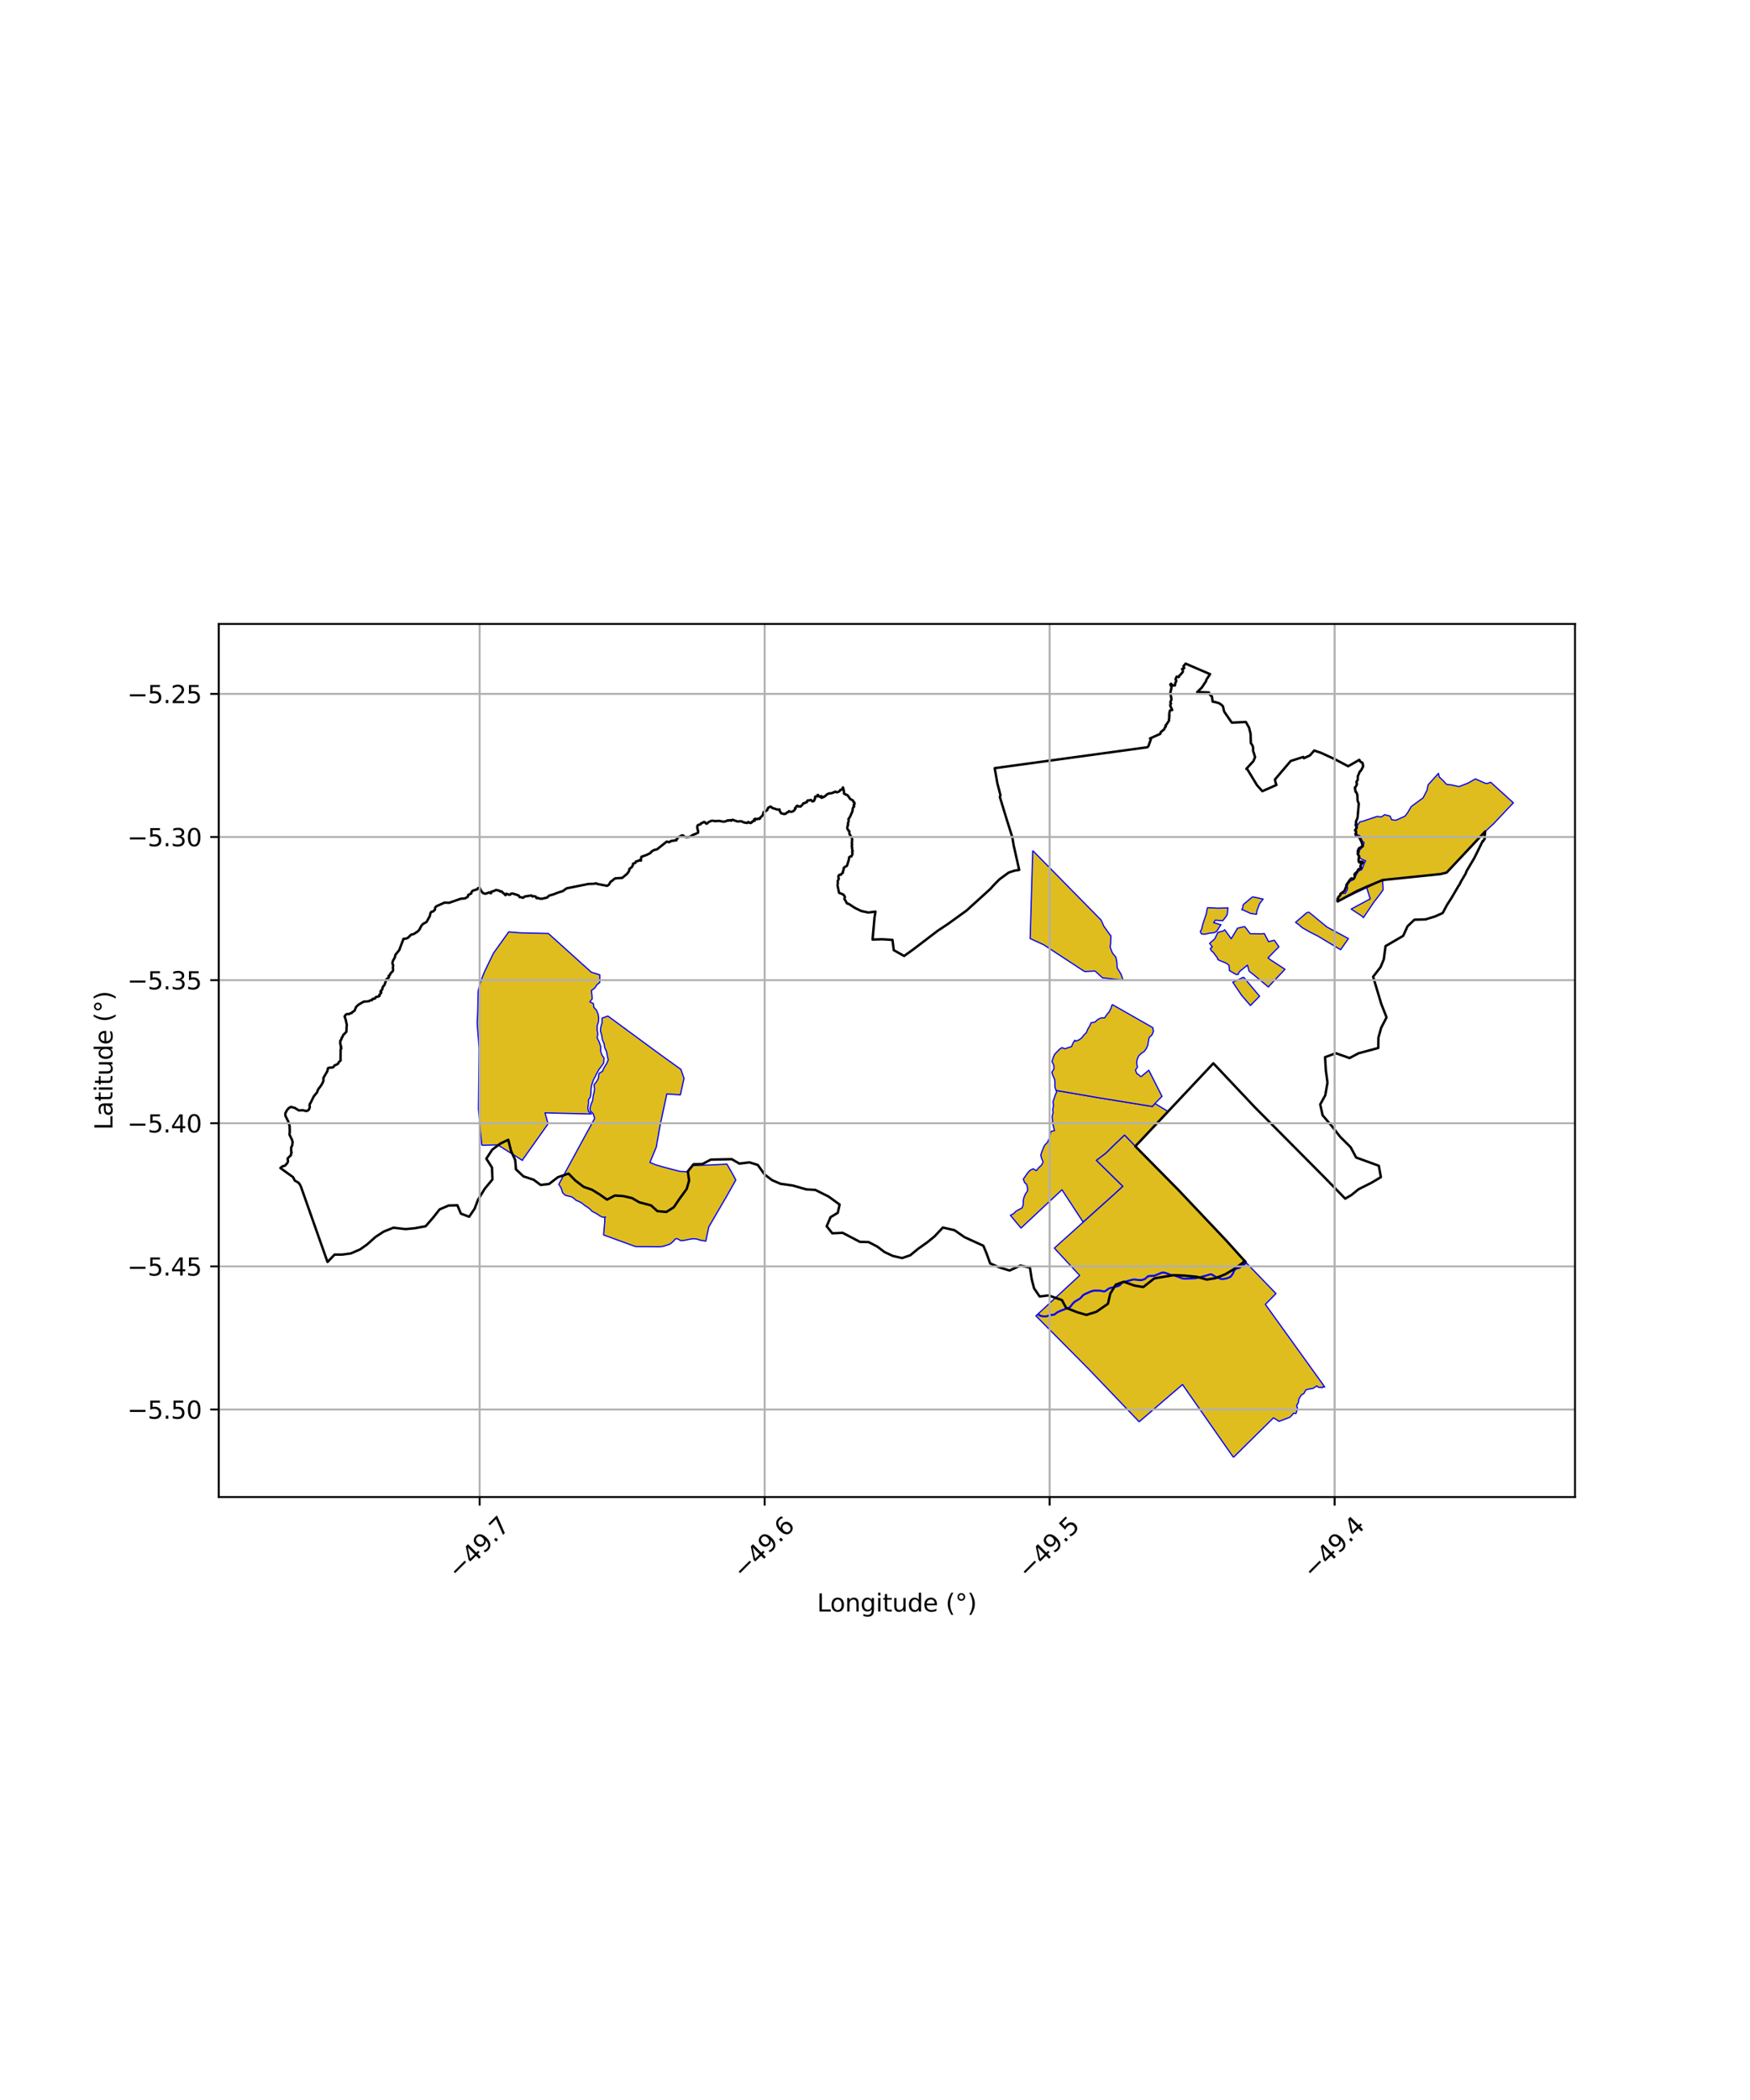 <?xml version="1.0" encoding="utf-8" standalone="no"?>
<!DOCTYPE svg PUBLIC "-//W3C//DTD SVG 1.1//EN"
  "http://www.w3.org/Graphics/SVG/1.1/DTD/svg11.dtd">
<svg xmlns:xlink="http://www.w3.org/1999/xlink" width="720pt" height="864pt" viewBox="0 0 720 864" xmlns="http://www.w3.org/2000/svg" version="1.1">
 <defs>
  <style type="text/css">*{stroke-linejoin: round; stroke-linecap: butt}</style>
 </defs>
 <g id="figure_1">
  <g id="patch_1">
   <path d="M 0 864 
L 720 864 
L 720 0 
L 0 0 
z
" style="fill: #ffffff"/>
  </g>
  <g id="axes_1">
   <g id="patch_2">
    <path d="M 90 615.931 
L 648 615.931 
L 648 256.709 
L 90 256.709 
z
" style="fill: #ffffff"/>
   </g>
   <g id="PatchCollection_1">
    <path d="M 198.234 471.203 
L 197.697 466.088 
L 197.319 461.31 
L 196.823 456.354 
L 197.103 431.394 
L 196.311 420.753 
L 196.53 417.068 
L 196.719 408.386 
L 196.783 407.446 
L 197.581 404.54 
L 198.53 401.808 
L 199.253 400.006 
L 201.35 395.63 
L 203.07 392.097 
L 209.312 383.399 
L 213.956 383.78 
L 225.613 384.058 
L 243.289 399.996 
L 246.762 401.073 
L 246.77 402.577 
L 246.743 404.215 
L 245.578 405.169 
L 244.657 406.561 
L 243.312 407.521 
L 243.535 409.398 
L 243.637 410.98 
L 242.659 412.164 
L 244.122 412.881 
L 244.348 414.434 
L 245.437 415.679 
L 246.067 417.214 
L 246.318 418.832 
L 246.213 420.362 
L 245.697 422.059 
L 245.691 423.726 
L 245.939 425.385 
L 245.708 427.06 
L 246.526 428.696 
L 247.194 430.753 
L 247.091 432.442 
L 247.662 434.096 
L 248.509 435.274 
L 248.373 437.349 
L 247.413 438.704 
L 246.47 439.94 
L 245.674 441.333 
L 244.932 442.85 
L 244.153 444.308 
L 243.355 446.666 
L 243.166 448.315 
L 243.138 449.93 
L 242.824 451.476 
L 242.097 452.51 
L 242.12 454.073 
L 241.829 455.737 
L 242.118 457.242 
L 243.284 458.331 
L 224.793 457.883 
L 224.241 457.846 
L 225.487 462.398 
L 215.059 477.101 
L 214.966 477.444 
L 205.61 471.564 
L 205.433 471.452 
L 204.773 471.036 
L 198.234 471.203 
" clip-path="url(#pd7fc4ff1ab)" style="fill: #e0bd1f; stroke: #0000ff; stroke-width: 0.5"/>
    <path d="M 298.541 492.927 
L 298.238 493.414 
L 291.625 504.777 
L 290.377 510.646 
L 289.876 510.522 
L 289.19 510.446 
L 288.373 510.293 
L 287.676 510.13 
L 286.746 509.795 
L 286.502 509.752 
L 285.607 509.676 
L 285.097 509.659 
L 283.442 509.917 
L 282.432 510.157 
L 281.641 510.27 
L 281.102 510.396 
L 280.611 510.431 
L 280.115 510.391 
L 279.843 510.326 
L 279.412 510.054 
L 279.116 509.865 
L 278.509 509.63 
L 278.254 509.62 
L 278.018 509.681 
L 277.767 509.875 
L 276.845 510.872 
L 276.434 511.225 
L 275.781 511.737 
L 275.383 511.957 
L 273.478 512.592 
L 272.929 512.758 
L 271.656 512.94 
L 271.05 512.982 
L 268.564 512.933 
L 262.284 512.886 
L 261.541 512.868 
L 261.174 512.771 
L 252.287 509.534 
L 248.33 508.097 
L 248.804 502.684 
L 248.796 501.268 
L 249.114 500.743 
L 247.894 500.775 
L 246.776 500.234 
L 245.814 499.544 
L 244.808 499.005 
L 243.589 498.355 
L 242.695 497.425 
L 241.529 496.545 
L 240.71 496.079 
L 239.492 495.045 
L 238.234 494.357 
L 236.956 493.806 
L 235.949 492.899 
L 235.072 492.389 
L 233.803 492.104 
L 232.513 491.734 
L 231.473 490.716 
L 231.049 489.237 
L 230.45 488.056 
L 229.927 487.349 
L 229.963 487.181 
L 232.438 482.567 
L 239.298 469.941 
L 244.677 460.106 
L 244.038 458.214 
L 242.916 457.137 
L 242.719 455.953 
L 243.183 454.327 
L 243.827 452.783 
L 244.041 450.974 
L 244.414 449.434 
L 244.641 448.099 
L 244.385 446.328 
L 245.386 445.1 
L 246.164 443.663 
L 246.446 441.623 
L 247.869 440.793 
L 248.58 439.18 
L 249.605 437.568 
L 250.245 436.061 
L 249.857 434.34 
L 249.501 432.517 
L 248.818 431.112 
L 248.519 429.262 
L 247.861 427.885 
L 247.567 425.987 
L 247.049 424.231 
L 247.183 422.532 
L 247.723 420.722 
L 247.698 418.898 
L 250.104 418.018 
L 271.302 433.617 
L 280.137 439.978 
L 281.423 443.669 
L 279.925 450.457 
L 274.348 450.09 
L 272.608 458.212 
L 271.58 463.024 
L 269.988 472.067 
L 269.851 472.318 
L 267.461 478.124 
L 267.399 478.26 
L 269.732 479.22 
L 272.183 479.954 
L 277.154 481.275 
L 279.823 481.942 
L 282.355 482.075 
L 282.698 481.978 
L 283.369 481.14 
L 284.752 479.586 
L 290.17 479.353 
L 292.249 479.298 
L 295.619 479.13 
L 299.093 478.956 
L 302.157 484.36 
L 302.727 485.483 
L 298.541 492.927 
" clip-path="url(#pd7fc4ff1ab)" style="fill: #e0bd1f; stroke: #0000ff; stroke-width: 0.5"/>
    <path d="M 434.49 448.639 
L 452.122 451.66 
L 474.084 455.234 
L 475.179 454.032 
L 480.63 457.324 
L 473.503 464.796 
L 467.11 471.628 
L 462.664 467.027 
L 458.346 471.15 
L 455.004 474.459 
L 451.102 477.408 
L 461.985 488.092 
L 457.7 492.005 
L 453.748 495.532 
L 449.753 499.123 
L 445.633 502.805 
L 436.931 489.505 
L 428.456 497.412 
L 424.15 501.457 
L 420.077 505.264 
L 415.693 500.007 
L 417.074 499.305 
L 418.086 498.256 
L 420.532 496.952 
L 420.99 495.598 
L 420.983 494.042 
L 421.277 492.665 
L 421.899 491.228 
L 422.761 489.945 
L 422.764 488.769 
L 422.369 487.279 
L 421.553 486.542 
L 421.022 485.081 
L 421.868 483.923 
L 422.71 482.67 
L 423.723 481.532 
L 425.087 480.871 
L 426.391 481.639 
L 427.329 480.448 
L 428.528 479.374 
L 429.183 478.021 
L 428.541 476.617 
L 428.206 475.231 
L 428.626 473.904 
L 429.205 472.418 
L 429.86 471.081 
L 430.952 469.994 
L 431.572 468.653 
L 431.974 467.093 
L 432.382 465.488 
L 433.829 465.183 
L 433.497 463.76 
L 433.076 462.097 
L 432.995 460.609 
L 432.887 459.229 
L 433.29 457.806 
L 433.124 456.434 
L 433.425 454.964 
L 433.226 453.337 
L 433.7 451.869 
L 434.215 450.411 
L 434.77 449.095 
L 434.49 448.639 
" clip-path="url(#pd7fc4ff1ab)" style="fill: #e0bd1f; stroke: #0000ff; stroke-width: 0.5"/>
    <path d="M 424.9 349.956 
L 453.04 378.56 
L 454.107 380.998 
L 456.503 384.375 
L 457.052 384.984 
L 456.969 387.857 
L 456.765 389.731 
L 457.658 392.061 
L 459.086 393.799 
L 459.504 395.808 
L 459.639 398.225 
L 461.176 400.719 
L 462.081 403.251 
L 453.595 402.302 
L 450.532 399.515 
L 446.419 399.727 
L 445.876 399.494 
L 429.395 388.694 
L 423.831 386.152 
L 424.9 349.956 
" clip-path="url(#pd7fc4ff1ab)" style="fill: #e0bd1f; stroke: #0000ff; stroke-width: 0.5"/>
    <path d="M 457.565 413.267 
L 474.25 422.77 
L 474.564 424.298 
L 473.957 425.798 
L 472.82 426.864 
L 472.496 428.412 
L 472.258 429.97 
L 471.602 431.483 
L 470.698 432.662 
L 469.586 433.36 
L 468.456 434.472 
L 467.835 435.937 
L 467.642 437.447 
L 467.987 438.971 
L 467.16 440.307 
L 467.744 441.767 
L 468.452 442.104 
L 469.237 442.906 
L 469.612 442.855 
L 472.646 440.335 
L 478.083 451.063 
L 475.179 454.032 
L 474.084 455.234 
L 452.122 451.66 
L 434.49 448.639 
L 434.001 447.158 
L 434.01 445.548 
L 433.909 444.117 
L 433.257 442.666 
L 432.756 441.176 
L 433.633 439.765 
L 433.557 438.213 
L 432.829 436.778 
L 433.265 435.291 
L 433.868 433.831 
L 434.971 432.645 
L 436.047 431.564 
L 436.958 431.018 
L 438.103 431.501 
L 439.448 431.038 
L 440.877 430.571 
L 441.47 429.165 
L 442.192 427.976 
L 442.53 428.369 
L 443.958 427.831 
L 445.167 426.891 
L 445.943 425.812 
L 446.949 424.875 
L 447.538 423.432 
L 448.32 422.151 
L 448.963 420.721 
L 450.42 420.555 
L 451.702 419.426 
L 452.936 418.816 
L 454.49 418.769 
L 455.373 417.421 
L 456.384 416.242 
L 457.09 414.822 
L 457.565 413.267 
" clip-path="url(#pd7fc4ff1ab)" style="fill: #e0bd1f; stroke: #0000ff; stroke-width: 0.5"/>
    <path d="M 496.765 373.428 
L 501.052 373.651 
L 505.198 373.534 
L 504.938 376.214 
L 504.306 377.234 
L 503.083 378.822 
L 500.025 378.565 
L 499.323 379.6 
L 502.361 380.49 
L 501.861 381.13 
L 500.592 383.145 
L 499.594 383.731 
L 497.722 383.92 
L 495.521 384.394 
L 494.296 384.225 
L 493.868 383.362 
L 493.868 383.202 
L 494.367 382.339 
L 494.929 380.033 
L 496.265 376.11 
L 496.765 373.428 
" clip-path="url(#pd7fc4ff1ab)" style="fill: #e0bd1f; stroke: #0000ff; stroke-width: 0.5"/>
    <path d="M 512.104 381.189 
L 514.358 384.15 
L 519.097 384.226 
L 520.161 384.075 
L 521.921 387.426 
L 524.295 386.84 
L 526.184 389.535 
L 521.693 394.102 
L 522.597 394.815 
L 528.679 398.793 
L 523.41 404.37 
L 521.842 406.077 
L 515.574 400.861 
L 513.952 399.613 
L 513.227 397.087 
L 510.137 399.578 
L 509.583 400.342 
L 509.509 400.83 
L 508.907 401.007 
L 507.959 400.587 
L 506.782 399.901 
L 505.78 399.253 
L 505.824 398.601 
L 505.589 397.088 
L 504.558 396.28 
L 501.668 395.129 
L 500.985 394.719 
L 501.036 394.346 
L 499.154 391.797 
L 498.417 391.191 
L 497.94 390.271 
L 498.782 389.59 
L 497.668 388.131 
L 499.799 386.239 
L 501.064 383.631 
L 503.284 383.008 
L 503.906 382.542 
L 506.563 386.249 
L 509.157 381.897 
L 512.104 381.189 
" clip-path="url(#pd7fc4ff1ab)" style="fill: #e0bd1f; stroke: #0000ff; stroke-width: 0.5"/>
    <path d="M 511.645 402.044 
L 518.222 409.883 
L 514.456 413.699 
L 510.864 409.541 
L 507.199 404.117 
L 511.645 402.044 
" clip-path="url(#pd7fc4ff1ab)" style="fill: #e0bd1f; stroke: #0000ff; stroke-width: 0.5"/>
    <path d="M 515.389 368.971 
L 519.682 369.911 
L 518.249 371.762 
L 517.122 374.777 
L 516.936 376.17 
L 514.459 375.807 
L 513.61 375.381 
L 511.697 374.499 
L 510.908 374.28 
L 511.343 373.316 
L 511.381 372.515 
L 511.704 371.982 
L 513.118 370.852 
L 514.196 369.889 
L 515.389 368.971 
" clip-path="url(#pd7fc4ff1ab)" style="fill: #e0bd1f; stroke: #0000ff; stroke-width: 0.5"/>
    <path d="M 538.459 375.234 
L 543.164 379.112 
L 545.758 381.244 
L 546.268 381.583 
L 554.772 386.162 
L 551.559 390.75 
L 542.302 385.186 
L 538.987 383.51 
L 535.776 381.672 
L 534.448 380.491 
L 533.025 379.476 
L 537.501 375.631 
L 538.459 375.234 
" clip-path="url(#pd7fc4ff1ab)" style="fill: #e0bd1f; stroke: #0000ff; stroke-width: 0.5"/>
    <path d="M 568.854 362.075 
L 569.049 366.108 
L 567.616 368.103 
L 565.338 371.052 
L 560.934 377.551 
L 560.283 376.872 
L 555.908 374.021 
L 563.74 369.817 
L 562.3 365.218 
L 568.854 362.075 
" clip-path="url(#pd7fc4ff1ab)" style="fill: #e0bd1f; stroke: #0000ff; stroke-width: 0.5"/>
    <path d="M 550.598 370.76 
L 550.866 369.223 
L 551.848 367.6 
L 553.492 367.538 
L 554.366 365.857 
L 554.341 364.037 
L 555.452 362.622 
L 557.071 361.746 
L 557.936 360.06 
L 558.867 358.438 
L 560.344 357.723 
L 560.702 356.746 
L 561.33 355.143 
L 561.848 354.169 
L 560.348 353.538 
L 559.521 353.057 
L 559.421 352.229 
L 558.909 351.39 
L 559.365 349.8 
L 560.85 348.247 
L 561.245 346.672 
L 560.388 345.92 
L 559.736 344.118 
L 558.201 343.195 
L 557.898 341.525 
L 558.59 339.608 
L 558.121 339.096 
L 558.893 339.082 
L 559.397 338.191 
L 560.854 337.826 
L 566.55 335.908 
L 568.42 336.078 
L 569.671 335.181 
L 571.919 335.76 
L 572.601 337.281 
L 574.338 337.459 
L 578.008 335.822 
L 578.985 334.61 
L 580.655 331.802 
L 585.498 328.258 
L 587.075 325.212 
L 587.58 322.884 
L 591.826 318.176 
L 592.146 319.666 
L 593.805 321.226 
L 595.147 322.705 
L 597.125 322.932 
L 600.261 323.629 
L 603.927 322.221 
L 607.004 320.46 
L 611.241 322.314 
L 611.885 322.368 
L 613.315 321.842 
L 622.636 330.3 
L 618.291 334.906 
L 614.508 338.919 
L 611.055 342.094 
L 608.935 344.225 
L 595.197 359.006 
L 592.692 359.618 
L 568.854 362.074 
L 550.598 370.76 
" clip-path="url(#pd7fc4ff1ab)" style="fill: #e0bd1f; stroke: #0000ff; stroke-width: 0.5"/>
    <path d="M 507.471 599.603 
L 486.518 569.642 
L 468.679 584.956 
L 447.732 563.086 
L 426.204 541.384 
L 426.831 540.816 
L 428.06 541.504 
L 429.232 541.786 
L 430.487 541.769 
L 432.097 541.229 
L 433.26 541.104 
L 433.933 540.956 
L 434.62 540.395 
L 435.335 539.931 
L 436.709 539.317 
L 439.062 538.468 
L 439.774 538.233 
L 440.516 537.715 
L 441.448 536.477 
L 442.153 535.781 
L 443.136 535.153 
L 444.359 534.44 
L 444.907 533.921 
L 445.858 532.888 
L 446.518 532.524 
L 448.99 531.445 
L 449.87 531.2 
L 450.77 531.142 
L 452.692 531.191 
L 454.073 531.49 
L 454.602 531.438 
L 455.187 531.1 
L 456.138 530.351 
L 456.863 530.068 
L 460.217 529.24 
L 460.744 528.971 
L 461.385 528.279 
L 462.022 527.747 
L 465.845 526.677 
L 466.533 526.57 
L 469.287 526.86 
L 470.192 526.697 
L 471.242 526.284 
L 472.119 525.472 
L 472.52 525.188 
L 473.099 525.129 
L 474.943 525.043 
L 478.076 523.758 
L 478.79 523.705 
L 479.873 523.997 
L 481.51 524.641 
L 482.648 524.763 
L 483.815 525.157 
L 486.49 526.15 
L 487.588 526.267 
L 491.992 526.052 
L 493.293 525.759 
L 496.605 524.886 
L 497.707 524.509 
L 498.218 524.45 
L 498.714 524.623 
L 500.149 525.52 
L 502.415 526.378 
L 503.36 526.388 
L 504.59 526.148 
L 505.517 525.839 
L 506.457 525.337 
L 507.418 524.025 
L 507.828 522.91 
L 508.419 522.239 
L 508.997 522.015 
L 509.881 521.81 
L 510.372 521.483 
L 512.861 519.652 
L 524.972 532.215 
L 520.599 536.656 
L 544.014 569.191 
L 545.021 570.69 
L 544.354 570.543 
L 543.906 570.999 
L 543.342 570.732 
L 542.673 570.83 
L 542.25 570.619 
L 541.784 570.194 
L 540.262 571.219 
L 538.725 571.484 
L 537.327 571.821 
L 536.427 573.375 
L 535.497 573.858 
L 535.216 574.254 
L 534.511 575.381 
L 534.359 575.956 
L 534.085 577.327 
L 533.472 578.187 
L 533.783 579.309 
L 533.624 580.281 
L 533.196 581.55 
L 532.196 581.448 
L 531.646 582.156 
L 530.679 583.104 
L 526.253 584.788 
L 523.946 583.335 
L 507.471 599.603 
" clip-path="url(#pd7fc4ff1ab)" style="fill: #e0bd1f; stroke: #0000ff; stroke-width: 0.5"/>
    <path d="M 429.277 541.469 
L 428.204 541.217 
L 427.068 540.595 
L 428.993 538.815 
L 444.199 524.756 
L 433.779 513.508 
L 457.706 492.007 
L 461.986 488.091 
L 451.102 477.408 
L 455.004 474.459 
L 458.347 471.149 
L 462.663 467.028 
L 467.111 471.628 
L 473.398 478.045 
L 484.751 489.5 
L 504.531 510.442 
L 512.639 519.408 
L 510.188 521.225 
L 509.734 521.523 
L 508.935 521.7 
L 508.235 521.979 
L 507.543 522.757 
L 507.13 523.881 
L 506.279 525.082 
L 505.4 525.536 
L 504.575 525.826 
L 503.294 526.082 
L 502.474 526.062 
L 500.298 525.238 
L 498.883 524.35 
L 498.274 524.13 
L 497.698 524.188 
L 496.509 524.578 
L 493.225 525.445 
L 491.984 525.734 
L 487.594 525.947 
L 486.542 525.837 
L 483.948 524.864 
L 482.693 524.451 
L 481.586 524.335 
L 479.988 523.702 
L 478.824 523.382 
L 477.981 523.452 
L 474.864 524.729 
L 473.12 524.806 
L 472.443 524.875 
L 471.939 525.203 
L 471.06 526.018 
L 470.086 526.39 
L 469.283 526.538 
L 466.575 526.252 
L 465.826 526.355 
L 461.907 527.444 
L 461.168 528.051 
L 460.541 528.723 
L 460.132 528.932 
L 456.785 529.755 
L 455.99 530.075 
L 455.002 530.838 
L 454.495 531.137 
L 454.081 531.168 
L 452.748 530.874 
L 450.826 530.823 
L 449.826 530.88 
L 448.912 531.131 
L 446.414 532.22 
L 445.661 532.635 
L 444.668 533.705 
L 444.201 534.16 
L 442.999 534.864 
L 441.978 535.514 
L 441.227 536.244 
L 440.276 537.493 
L 439.61 537.955 
L 438.986 538.158 
L 436.585 539.024 
L 435.221 539.634 
L 434.429 540.142 
L 433.79 540.666 
L 433.248 540.785 
L 432.026 540.914 
L 430.44 541.455 
L 429.277 541.469 
" clip-path="url(#pd7fc4ff1ab)" style="fill: #e0bd1f; stroke: #0000ff; stroke-width: 0.5"/>
   </g>
   <g id="PatchCollection_2">
    <path d="M 512.137 518.849 
L 511.963 518.655 
L 511.963 518.654 
L 512.137 518.849 
" clip-path="url(#pd7fc4ff1ab)" style="fill: none; stroke: #000000"/>
    <path d="M 512.747 519.527 
L 512.634 519.403 
L 512.137 518.849 
L 512.747 519.527 
" clip-path="url(#pd7fc4ff1ab)" style="fill: none; stroke: #000000"/>
    <path d="M 123.673 487.83 
L 123.673 487.83 
L 122.888 486.656 
L 121.241 485.685 
L 120.581 484.317 
L 115.364 480.557 
L 116.201 479.857 
L 117.24 479.603 
L 118.19 478.533 
L 118.486 477.842 
L 118.34 476.666 
L 118.479 476.461 
L 119.757 475.196 
L 119.685 474.728 
L 120.019 474.151 
L 119.796 473.799 
L 119.792 472.082 
L 120.213 471.313 
L 120.396 469.903 
L 120.17 469.031 
L 119.107 466.825 
L 119.228 465.477 
L 119.149 463.193 
L 118.6 461.433 
L 117.407 459.037 
L 117.393 458.071 
L 118 456.878 
L 118.72 455.967 
L 119.683 455.397 
L 121.32 455.836 
L 122.957 456.867 
L 124.545 456.772 
L 125.863 457.085 
L 126.445 457.03 
L 126.985 456.635 
L 127.274 456.135 
L 127.464 455.374 
L 127.336 454.793 
L 127.469 454.184 
L 127.721 453.872 
L 129.125 451.031 
L 130.415 449.473 
L 130.891 448.203 
L 132.077 446.639 
L 132.801 445.366 
L 133.039 444.718 
L 133.104 443.404 
L 134.703 440.675 
L 134.812 439.948 
L 135.027 439.392 
L 135.758 439.24 
L 136.508 439.243 
L 137.168 439.04 
L 137.561 438.41 
L 138.943 437.786 
L 139.402 437.037 
L 140.158 436.252 
L 140.105 435.632 
L 140.144 431.693 
L 140.437 431.371 
L 140.408 430.963 
L 140.193 430.748 
L 140.276 430.383 
L 139.995 429.498 
L 140.018 428.139 
L 140.375 427.752 
L 140.548 427.363 
L 140.557 426.958 
L 140.965 426.536 
L 141.166 425.892 
L 142.525 424.49 
L 142.616 422.236 
L 142.707 421.782 
L 142.231 419.532 
L 141.775 418.185 
L 142.337 417.382 
L 142.917 417.179 
L 143.661 417.234 
L 144.093 416.921 
L 144.72 416.774 
L 144.94 416.411 
L 145.86 415.863 
L 146.525 414.268 
L 147.506 413.343 
L 149.65 412.107 
L 151.645 411.953 
L 152.409 411.562 
L 153.03 411.48 
L 153.368 410.936 
L 154.238 410.86 
L 154.61 410.237 
L 155.555 410.027 
L 156.16 409.748 
L 156.066 409.292 
L 156.681 408.671 
L 156.854 408.274 
L 156.517 407.955 
L 157.294 407.029 
L 157.319 406.629 
L 157.577 405.935 
L 158.195 405.228 
L 159.019 402.83 
L 159.885 402.294 
L 160.019 401.984 
L 159.867 401.533 
L 160.326 401.281 
L 160.673 400.499 
L 161.65 399.496 
L 161.753 399.004 
L 161.632 398.296 
L 161.766 397.177 
L 161.425 396.306 
L 161.678 395.259 
L 162.402 394.01 
L 162.737 392.757 
L 163.964 391.277 
L 164.396 390.635 
L 164.533 390.154 
L 166.013 386.265 
L 166.975 386.176 
L 167.779 385.89 
L 169.182 384.52 
L 170.151 384.333 
L 171.737 383.312 
L 172.454 382.627 
L 173.409 380.825 
L 174.057 380.119 
L 175.467 379.358 
L 176.831 376.933 
L 177.089 375.74 
L 177.465 375.126 
L 178.137 375.036 
L 178.953 374.26 
L 179.011 373.473 
L 179.517 372.874 
L 182.922 371.351 
L 184.794 371.435 
L 189.548 369.779 
L 191.358 369.61 
L 192.507 368.923 
L 192.606 368.243 
L 193.902 367.584 
L 193.94 367.138 
L 194.443 366.48 
L 196.417 365.845 
L 196.718 365.372 
L 197.332 365.291 
L 198.002 366.582 
L 198.662 367.387 
L 199.476 367.692 
L 199.904 367.676 
L 201.229 367.17 
L 201.677 367.439 
L 202.063 367.478 
L 202.095 366.911 
L 203.126 366.595 
L 204.102 366.148 
L 205.488 366.483 
L 205.83 366.833 
L 206.365 366.724 
L 207.029 367.448 
L 207.651 367.862 
L 207.896 368.278 
L 208.08 368.252 
L 208.376 367.712 
L 209.44 368.106 
L 209.907 368.099 
L 210.257 367.674 
L 210.797 367.617 
L 211.457 367.774 
L 213.37 368.412 
L 213.787 369.116 
L 214.523 369.135 
L 214.97 369.377 
L 215.317 369.327 
L 215.925 368.83 
L 218.646 368.416 
L 219.101 368.866 
L 219.644 368.685 
L 220.504 368.942 
L 220.726 369.525 
L 221.496 369.458 
L 221.928 369.725 
L 223.118 369.753 
L 225.104 369.263 
L 225.904 368.495 
L 227.788 367.941 
L 229.541 367.249 
L 231.546 366.626 
L 233.1 365.497 
L 242.089 363.688 
L 244.451 363.609 
L 245.17 363.41 
L 245.659 363.659 
L 249.772 364.458 
L 250.479 364.026 
L 251.286 362.698 
L 251.632 362.534 
L 253.041 361.392 
L 255.994 361.193 
L 258.054 359.474 
L 258.865 358.284 
L 258.945 357.526 
L 259.825 356.854 
L 260.343 356.115 
L 260.452 355.334 
L 261.404 355.02 
L 261.655 354.425 
L 262.388 354.269 
L 263.006 353.922 
L 263.36 354.097 
L 263.734 354.056 
L 263.691 353.459 
L 263.896 352.513 
L 266.097 351.716 
L 267.595 350.961 
L 268.063 350.336 
L 269.181 349.693 
L 270.3 349.459 
L 274.337 346.236 
L 274.802 346.419 
L 275.19 346.334 
L 275.319 346.5 
L 275.829 346.265 
L 276.033 346.004 
L 276.69 345.927 
L 278.305 345.709 
L 278.348 345.246 
L 278.747 345.02 
L 278.861 344.677 
L 279.071 344.423 
L 279.453 344.299 
L 280.55 343.689 
L 281.118 343.764 
L 281.522 344.245 
L 282.46 344.452 
L 283.298 344.38 
L 284.032 344.203 
L 285.055 343.51 
L 286.216 343.071 
L 287.176 342.594 
L 287.258 342.035 
L 286.893 340.733 
L 286.879 340.094 
L 287.043 339.589 
L 287.344 339.378 
L 288.23 339.138 
L 288.501 338.677 
L 289.03 338.541 
L 289.653 338.133 
L 289.957 338.287 
L 290.501 338.796 
L 290.757 338.914 
L 290.999 338.766 
L 291.097 338.534 
L 292.185 337.886 
L 293.062 337.64 
L 294.106 337.84 
L 295.89 337.73 
L 297.047 337.968 
L 297.912 338.066 
L 298.924 337.777 
L 299.561 337.462 
L 299.756 337.643 
L 300.602 337.408 
L 300.828 337.675 
L 301.389 337.264 
L 302.881 337.809 
L 303.678 338.021 
L 304.12 337.907 
L 305.066 337.905 
L 306.022 338.363 
L 307.405 338.593 
L 307.8 338.224 
L 308.055 338.214 
L 308.496 338.574 
L 308.931 338.59 
L 309.349 338.292 
L 309.397 338.097 
L 309.826 337.79 
L 310.071 337.809 
L 310.534 337.648 
L 310.534 337.648 
L 310.291 337.064 
L 310.775 336.856 
L 311.039 336.981 
L 311.64 337.023 
L 311.923 336.787 
L 312.467 336.925 
L 312.676 336.75 
L 312.638 336.547 
L 313.802 335.472 
L 314.216 334.044 
L 314.546 334.049 
L 315.395 333.503 
L 315.693 333.192 
L 315.879 332.664 
L 316.152 332.239 
L 317.059 331.836 
L 317.906 332.508 
L 318.493 332.623 
L 319.694 333.065 
L 320.738 333.037 
L 320.658 333.191 
L 320.771 333.559 
L 321.37 334.586 
L 322.509 334.899 
L 323.176 334.835 
L 323.755 334.304 
L 324.101 334.249 
L 324.633 333.726 
L 324.932 333.912 
L 325.597 334.023 
L 326.056 333.881 
L 326.726 333.461 
L 327.085 332.851 
L 327.323 332.717 
L 327.114 332.433 
L 327.383 332.299 
L 327.626 331.74 
L 328.067 331.496 
L 328.182 331.785 
L 328.694 331.719 
L 329.027 331.854 
L 329.324 331.868 
L 330.096 331.141 
L 330.549 330.47 
L 330.931 330.481 
L 331.221 330.286 
L 331.993 330.022 
L 332.012 329.738 
L 332.154 329.426 
L 332.453 329.272 
L 332.992 329.346 
L 333.545 329.098 
L 333.776 329.226 
L 334.243 329.744 
L 334.86 329.552 
L 335.328 328.498 
L 335.342 327.861 
L 335.897 327.542 
L 336.28 327.694 
L 336.413 327.507 
L 336.43 327.102 
L 336.513 327.018 
L 336.879 327.543 
L 337.361 327.847 
L 337.86 327.527 
L 337.763 327.725 
L 337.76 328.027 
L 337.946 328.216 
L 338.124 328.235 
L 338.445 328.059 
L 338.511 327.82 
L 338.745 327.983 
L 339.342 327.659 
L 340.025 327.054 
L 340.128 326.87 
L 341.284 326.362 
L 341.622 326.451 
L 342.893 326.117 
L 343.05 325.887 
L 343.212 325.936 
L 343.726 325.682 
L 344.26 325.982 
L 344.417 325.978 
L 345.202 325.647 
L 345.597 325.32 
L 345.744 324.97 
L 346.413 324.867 
L 346.812 323.963 
L 347.203 325.377 
L 347.235 326.509 
L 347.649 326.628 
L 347.901 326.936 
L 348.275 326.978 
L 348.738 327.208 
L 349.834 328.779 
L 350.936 329.324 
L 351.054 329.546 
L 351.074 329.871 
L 351.522 330.195 
L 351.443 330.514 
L 351.623 330.627 
L 351.531 330.926 
L 351.314 331.05 
L 351.193 331.259 
L 351.38 331.56 
L 351.417 331.859 
L 351.012 332.219 
L 350.816 332.749 
L 350.81 333.223 
L 350.656 333.913 
L 349.691 336.108 
L 349.086 336.967 
L 349.161 337.79 
L 348.84 338.904 
L 348.95 339.235 
L 348.654 340.103 
L 348.585 340.886 
L 349.084 341.708 
L 349.468 342.059 
L 349.446 342.785 
L 349.565 343.256 
L 350.385 344.528 
L 350.592 345.162 
L 350.487 347.216 
L 350.568 347.676 
L 350.432 348.104 
L 350.592 348.703 
L 350.573 349.29 
L 350.809 350.118 
L 350.579 350.398 
L 350.776 351.011 
L 350.55 351.833 
L 350.266 352.369 
L 349.838 352.377 
L 349.382 352.697 
L 349.214 353.773 
L 348.491 356.162 
L 348.141 356.427 
L 347.693 356.612 
L 347.113 357.122 
L 347.126 357.53 
L 347.002 358.115 
L 346.776 358.504 
L 346.785 359.064 
L 346.277 359.475 
L 345.967 359.91 
L 345.568 359.843 
L 345.098 360.149 
L 344.935 360.632 
L 344.948 361.068 
L 345.111 361.493 
L 344.641 362.56 
L 344.714 363.347 
L 344.566 364.248 
L 345.207 367.294 
L 345.583 367.498 
L 346.067 367.616 
L 346.407 367.833 
L 346.945 368.019 
L 347.515 368.77 
L 347.629 369.165 
L 347.42 369.557 
L 347.46 370.018 
L 347.922 370.59 
L 348.16 371.173 
L 348.52 371.728 
L 349.167 371.866 
L 351.701 373.52 
L 354.313 374.801 
L 357.248 375.445 
L 360.21 375.063 
L 359.801 377.531 
L 358.997 386.559 
L 362.891 386.434 
L 367.188 386.695 
L 367.718 390.918 
L 371.983 393.32 
L 375.635 390.696 
L 385.828 382.93 
L 389.998 380.161 
L 397.634 374.649 
L 405.11 367.873 
L 407.434 365.744 
L 409.008 364.004 
L 411.189 361.794 
L 415.021 358.988 
L 417.376 358.218 
L 419.326 357.902 
L 417.056 347.829 
L 416.49 344.459 
L 414.093 336.838 
L 411.363 327.863 
L 411.626 327.195 
L 410.355 322.327 
L 409.246 316.047 
L 472.065 307.444 
L 472.489 306.996 
L 473.517 304.118 
L 473.137 303.821 
L 477.382 301.926 
L 477.571 301.214 
L 478.941 300.089 
L 479.357 299.166 
L 479.696 298.835 
L 479.538 298.471 
L 480.052 297.863 
L 480.98 296.46 
L 480.943 295.73 
L 481.141 295.201 
L 480.97 294.64 
L 481.203 294.355 
L 481.029 293.859 
L 481.33 292.346 
L 481.685 292.163 
L 482.285 292.13 
L 482.285 292.13 
L 482.181 291.882 
L 481.512 290.462 
L 481.543 289.651 
L 481.796 289.486 
L 481.524 288.864 
L 482.005 287.692 
L 481.479 285.167 
L 482.022 282.759 
L 481.509 281.605 
L 481.765 281.313 
L 482.599 282.035 
L 483.398 282.027 
L 483.546 281.079 
L 483.867 280.394 
L 483.961 279.904 
L 483.621 279.495 
L 484.099 278.407 
L 485.007 278.556 
L 485.25 277.942 
L 485.762 277.513 
L 486.648 276.416 
L 486.611 275.449 
L 486.326 275.254 
L 487.235 274.874 
L 486.92 274.099 
L 487.792 273.037 
L 497.859 277.364 
L 496.341 279.636 
L 496.205 280.249 
L 494.438 282.909 
L 492.554 284.748 
L 492.554 284.748 
L 497.374 284.897 
L 497.586 285.493 
L 498.034 286.114 
L 498.602 286.512 
L 498.929 288.684 
L 500.078 288.882 
L 501.534 289.304 
L 502.466 289.912 
L 503.159 290.593 
L 503.561 292.414 
L 503.816 292.998 
L 506.804 297.319 
L 512.574 297.041 
L 513.889 299.349 
L 514.527 301.888 
L 514.643 305.76 
L 515.114 306.417 
L 515.457 307.101 
L 515.565 307.838 
L 515.563 309.017 
L 515.766 309.503 
L 516.37 311.504 
L 515.694 313.147 
L 512.774 316.331 
L 512.774 316.331 
L 513.196 316.522 
L 517.153 323.044 
L 519.368 325.519 
L 525.169 322.957 
L 524.866 322.205 
L 524.544 320.715 
L 531.03 313.096 
L 536.207 311.431 
L 536.475 311.948 
L 538.957 310.787 
L 540.702 308.788 
L 543.546 309.755 
L 549.215 312.37 
L 554.679 315.256 
L 559.268 312.618 
L 559.765 313.476 
L 560.525 313.792 
L 560.726 314.558 
L 560.82 315.364 
L 559.876 317.149 
L 559.506 317.35 
L 558.624 319.409 
L 558.611 320.859 
L 558.068 321.723 
L 558.314 322.61 
L 557.746 323.755 
L 557.428 324.016 
L 557.714 325.756 
L 558.009 325.914 
L 558.461 327.044 
L 558.537 329.359 
L 559.04 330.624 
L 558.546 336.422 
L 557.865 338.094 
L 557.987 338.62 
L 557.758 339.339 
L 558.183 340.673 
L 557.95 340.87 
L 557.51 341.641 
L 557.931 342.013 
L 557.951 342.683 
L 557.656 343.049 
L 557.952 343.905 
L 558.462 344.279 
L 559.095 344.253 
L 560.191 346.396 
L 560.652 348.135 
L 559.09 349.034 
L 558.603 350.146 
L 558.625 350.419 
L 558.918 350.492 
L 558.91 350.651 
L 558.606 350.876 
L 558.607 351.324 
L 558.692 351.556 
L 559.019 351.999 
L 559.132 352.477 
L 558.948 353.89 
L 559.089 354.636 
L 559.277 354.847 
L 559.659 354.749 
L 559.812 354.507 
L 560.756 354.623 
L 560.644 354.954 
L 559.986 355.691 
L 559.667 356.45 
L 559.935 356.751 
L 559.849 357.26 
L 558.857 357.682 
L 558.311 358.683 
L 557.371 359.523 
L 557.263 359.814 
L 557.382 360.304 
L 557.346 360.794 
L 557.076 361.394 
L 556.602 361.721 
L 556.293 361.706 
L 556.141 361.358 
L 555.871 361.492 
L 555.27 362.148 
L 553.907 364.145 
L 553.956 364.912 
L 553.691 365.104 
L 553.387 365.934 
L 553.159 366.519 
L 551.453 367.819 
L 551.516 368.068 
L 551.405 368.415 
L 550.799 368.849 
L 550.342 369.684 
L 550.209 370.658 
L 550.383 370.908 
L 550.607 370.757 
L 558.04 366.742 
L 562.157 364.871 
L 568.854 362.074 
L 592.693 359.617 
L 595.193 359 
L 611.056 342.094 
L 610.733 344.842 
L 610.931 344.917 
L 610.252 346.051 
L 610.048 345.982 
L 606.577 353.012 
L 603.394 358.381 
L 603.005 359.455 
L 601.135 362.602 
L 600.453 363.987 
L 600.047 364.542 
L 597.263 369.316 
L 595.327 372.331 
L 593.565 375.647 
L 590.415 377.057 
L 586.51 378.256 
L 581.937 378.399 
L 579.111 381.084 
L 577.31 385.036 
L 570.055 389.253 
L 569.333 394.693 
L 568.002 397.898 
L 564.943 401.87 
L 568.295 413.035 
L 570.473 418.572 
L 568.261 422.844 
L 567.118 426.909 
L 567.055 431.176 
L 558.932 433.358 
L 555.237 435.313 
L 549.594 433.326 
L 545.163 434.953 
L 545.489 440.386 
L 546.171 445.392 
L 545.257 450.621 
L 543.181 454.376 
L 544.155 458.848 
L 547.774 463.088 
L 551.418 467.754 
L 555.682 471.988 
L 557.959 476.236 
L 567.278 479.621 
L 568.135 484.314 
L 564.139 486.693 
L 558.96 489.276 
L 556.022 491.663 
L 553.455 493.159 
L 550.788 490.41 
L 544.35 483.813 
L 516.37 455.659 
L 499.206 437.473 
L 467.11 471.628 
L 484.752 489.499 
L 504.552 510.424 
L 511.963 518.655 
L 511.397 519.517 
L 507.512 522.249 
L 504.132 524.271 
L 500.057 525.887 
L 496.519 526.452 
L 492.375 525.302 
L 487.415 524.823 
L 482.953 524.624 
L 474.909 525.965 
L 470.379 529.535 
L 466.677 528.903 
L 462.344 527.345 
L 459.063 528.541 
L 456.813 532.21 
L 455.835 536.422 
L 451.07 539.716 
L 446.954 540.989 
L 443.159 539.874 
L 438.628 538.1 
L 436.92 534.903 
L 431.412 532.967 
L 427.736 533.405 
L 425.452 530.069 
L 424.513 526.472 
L 423.743 521.54 
L 419.827 520.673 
L 415.37 522.736 
L 411.117 521.412 
L 407.386 519.813 
L 405.93 515.779 
L 404.586 512.541 
L 396.835 509.006 
L 392.7 506.137 
L 387.92 505.043 
L 384.516 508.673 
L 381.38 511.229 
L 377.749 513.782 
L 374.537 516.435 
L 371.165 517.608 
L 367.359 516.736 
L 363.927 515.136 
L 360.933 512.875 
L 357.375 511.023 
L 353.783 510.933 
L 346.662 507.205 
L 342.444 507.42 
L 340.12 504.522 
L 341.71 500.786 
L 344.683 498.987 
L 345.439 495.579 
L 340.872 492.27 
L 335.463 489.57 
L 331.732 489.342 
L 326.136 487.749 
L 321.089 487.034 
L 317.675 485.566 
L 314.606 483.242 
L 311.761 479.281 
L 308.354 478.231 
L 304.202 478.735 
L 301.053 476.919 
L 292.42 477.104 
L 288.974 478.929 
L 285.327 479 
L 282.991 481.987 
L 283.521 485.715 
L 282.546 489.134 
L 279.591 493.192 
L 277.209 496.712 
L 274.163 498.636 
L 270.469 498.294 
L 267.851 495.931 
L 263.031 494.66 
L 260.057 492.934 
L 256.465 492.098 
L 252.95 491.878 
L 249.765 493.568 
L 246.709 491.427 
L 243.542 489.477 
L 240.125 488.306 
L 236.643 485.635 
L 233.917 482.847 
L 229.535 484.337 
L 225.922 487.117 
L 222.448 487.523 
L 219.565 485.389 
L 215.357 483.985 
L 212.285 481.109 
L 211.967 477.262 
L 210.262 473.528 
L 209.113 468.93 
L 205.829 470.525 
L 202.532 472.991 
L 200.095 476.709 
L 202.408 480.34 
L 202.609 485.25 
L 199.425 489.09 
L 196.643 493.674 
L 195.267 497.295 
L 193.021 500.607 
L 189.627 499.319 
L 188.178 495.882 
L 184.576 495.989 
L 180.864 497.579 
L 178.181 500.981 
L 175.127 504.504 
L 170.578 505.343 
L 166.829 505.692 
L 161.874 505.11 
L 157.841 506.73 
L 154.452 508.95 
L 151.005 512.032 
L 148.137 514.052 
L 144.374 515.686 
L 140.804 516.176 
L 137.656 516.182 
L 134.764 519.205 
L 135.12 518.866 
L 134.74 519.198 
L 123.673 487.83 
L 123.673 487.83 
" clip-path="url(#pd7fc4ff1ab)" style="fill: none; stroke: #000000"/>
   </g>
   <g id="matplotlib.axis_1">
    <g id="xtick_1">
     <g id="line2d_1">
      <path d="M 197.334 615.931 
L 197.334 256.709 
" clip-path="url(#pd7fc4ff1ab)" style="fill: none; stroke: #b0b0b0; stroke-width: 0.8; stroke-linecap: square"/>
     </g>
     <g id="line2d_2">
      <defs>
       <path id="madc312051d" d="M 0 0 
L 0 3.5 
" style="stroke: #000000; stroke-width: 0.8"/>
      </defs>
      <g>
       <use xlink:href="#madc312051d" x="197.334" y="615.931" style="stroke: #000000; stroke-width: 0.8"/>
      </g>
     </g>
     <g id="text_1">
      <!-- −49.7 -->
      <g transform="translate(188.451 649.974) rotate(-45) scale(0.1 -0.1)">
       <defs>
        <path id="DejaVuSans-2212" d="M 678 2272 
L 4684 2272 
L 4684 1741 
L 678 1741 
L 678 2272 
z
" transform="scale(0.016)"/>
        <path id="DejaVuSans-34" d="M 2419 4116 
L 825 1625 
L 2419 1625 
L 2419 4116 
z
M 2253 4666 
L 3047 4666 
L 3047 1625 
L 3713 1625 
L 3713 1100 
L 3047 1100 
L 3047 0 
L 2419 0 
L 2419 1100 
L 313 1100 
L 313 1709 
L 2253 4666 
z
" transform="scale(0.016)"/>
        <path id="DejaVuSans-39" d="M 703 97 
L 703 672 
Q 941 559 1184 500 
Q 1428 441 1663 441 
Q 2288 441 2617 861 
Q 2947 1281 2994 2138 
Q 2813 1869 2534 1725 
Q 2256 1581 1919 1581 
Q 1219 1581 811 2004 
Q 403 2428 403 3163 
Q 403 3881 828 4315 
Q 1253 4750 1959 4750 
Q 2769 4750 3195 4129 
Q 3622 3509 3622 2328 
Q 3622 1225 3098 567 
Q 2575 -91 1691 -91 
Q 1453 -91 1209 -44 
Q 966 3 703 97 
z
M 1959 2075 
Q 2384 2075 2632 2365 
Q 2881 2656 2881 3163 
Q 2881 3666 2632 3958 
Q 2384 4250 1959 4250 
Q 1534 4250 1286 3958 
Q 1038 3666 1038 3163 
Q 1038 2656 1286 2365 
Q 1534 2075 1959 2075 
z
" transform="scale(0.016)"/>
        <path id="DejaVuSans-2e" d="M 684 794 
L 1344 794 
L 1344 0 
L 684 0 
L 684 794 
z
" transform="scale(0.016)"/>
        <path id="DejaVuSans-37" d="M 525 4666 
L 3525 4666 
L 3525 4397 
L 1831 0 
L 1172 0 
L 2766 4134 
L 525 4134 
L 525 4666 
z
" transform="scale(0.016)"/>
       </defs>
       <use xlink:href="#DejaVuSans-2212"/>
       <use xlink:href="#DejaVuSans-34" transform="translate(83.789 0)"/>
       <use xlink:href="#DejaVuSans-39" transform="translate(147.412 0)"/>
       <use xlink:href="#DejaVuSans-2e" transform="translate(211.035 0)"/>
       <use xlink:href="#DejaVuSans-37" transform="translate(242.822 0)"/>
      </g>
     </g>
    </g>
    <g id="xtick_2">
     <g id="line2d_3">
      <path d="M 314.59 615.931 
L 314.59 256.709 
" clip-path="url(#pd7fc4ff1ab)" style="fill: none; stroke: #b0b0b0; stroke-width: 0.8; stroke-linecap: square"/>
     </g>
     <g id="line2d_4">
      <g>
       <use xlink:href="#madc312051d" x="314.59" y="615.931" style="stroke: #000000; stroke-width: 0.8"/>
      </g>
     </g>
     <g id="text_2">
      <!-- −49.6 -->
      <g transform="translate(305.707 649.974) rotate(-45) scale(0.1 -0.1)">
       <defs>
        <path id="DejaVuSans-36" d="M 2113 2584 
Q 1688 2584 1439 2293 
Q 1191 2003 1191 1497 
Q 1191 994 1439 701 
Q 1688 409 2113 409 
Q 2538 409 2786 701 
Q 3034 994 3034 1497 
Q 3034 2003 2786 2293 
Q 2538 2584 2113 2584 
z
M 3366 4563 
L 3366 3988 
Q 3128 4100 2886 4159 
Q 2644 4219 2406 4219 
Q 1781 4219 1451 3797 
Q 1122 3375 1075 2522 
Q 1259 2794 1537 2939 
Q 1816 3084 2150 3084 
Q 2853 3084 3261 2657 
Q 3669 2231 3669 1497 
Q 3669 778 3244 343 
Q 2819 -91 2113 -91 
Q 1303 -91 875 529 
Q 447 1150 447 2328 
Q 447 3434 972 4092 
Q 1497 4750 2381 4750 
Q 2619 4750 2861 4703 
Q 3103 4656 3366 4563 
z
" transform="scale(0.016)"/>
       </defs>
       <use xlink:href="#DejaVuSans-2212"/>
       <use xlink:href="#DejaVuSans-34" transform="translate(83.789 0)"/>
       <use xlink:href="#DejaVuSans-39" transform="translate(147.412 0)"/>
       <use xlink:href="#DejaVuSans-2e" transform="translate(211.035 0)"/>
       <use xlink:href="#DejaVuSans-36" transform="translate(242.822 0)"/>
      </g>
     </g>
    </g>
    <g id="xtick_3">
     <g id="line2d_5">
      <path d="M 431.846 615.931 
L 431.846 256.709 
" clip-path="url(#pd7fc4ff1ab)" style="fill: none; stroke: #b0b0b0; stroke-width: 0.8; stroke-linecap: square"/>
     </g>
     <g id="line2d_6">
      <g>
       <use xlink:href="#madc312051d" x="431.846" y="615.931" style="stroke: #000000; stroke-width: 0.8"/>
      </g>
     </g>
     <g id="text_3">
      <!-- −49.5 -->
      <g transform="translate(422.963 649.974) rotate(-45) scale(0.1 -0.1)">
       <defs>
        <path id="DejaVuSans-35" d="M 691 4666 
L 3169 4666 
L 3169 4134 
L 1269 4134 
L 1269 2991 
Q 1406 3038 1543 3061 
Q 1681 3084 1819 3084 
Q 2600 3084 3056 2656 
Q 3513 2228 3513 1497 
Q 3513 744 3044 326 
Q 2575 -91 1722 -91 
Q 1428 -91 1123 -41 
Q 819 9 494 109 
L 494 744 
Q 775 591 1075 516 
Q 1375 441 1709 441 
Q 2250 441 2565 725 
Q 2881 1009 2881 1497 
Q 2881 1984 2565 2268 
Q 2250 2553 1709 2553 
Q 1456 2553 1204 2497 
Q 953 2441 691 2322 
L 691 4666 
z
" transform="scale(0.016)"/>
       </defs>
       <use xlink:href="#DejaVuSans-2212"/>
       <use xlink:href="#DejaVuSans-34" transform="translate(83.789 0)"/>
       <use xlink:href="#DejaVuSans-39" transform="translate(147.412 0)"/>
       <use xlink:href="#DejaVuSans-2e" transform="translate(211.035 0)"/>
       <use xlink:href="#DejaVuSans-35" transform="translate(242.822 0)"/>
      </g>
     </g>
    </g>
    <g id="xtick_4">
     <g id="line2d_7">
      <path d="M 549.102 615.931 
L 549.102 256.709 
" clip-path="url(#pd7fc4ff1ab)" style="fill: none; stroke: #b0b0b0; stroke-width: 0.8; stroke-linecap: square"/>
     </g>
     <g id="line2d_8">
      <g>
       <use xlink:href="#madc312051d" x="549.102" y="615.931" style="stroke: #000000; stroke-width: 0.8"/>
      </g>
     </g>
     <g id="text_4">
      <!-- −49.4 -->
      <g transform="translate(540.219 649.974) rotate(-45) scale(0.1 -0.1)">
       <use xlink:href="#DejaVuSans-2212"/>
       <use xlink:href="#DejaVuSans-34" transform="translate(83.789 0)"/>
       <use xlink:href="#DejaVuSans-39" transform="translate(147.412 0)"/>
       <use xlink:href="#DejaVuSans-2e" transform="translate(211.035 0)"/>
       <use xlink:href="#DejaVuSans-34" transform="translate(242.822 0)"/>
      </g>
     </g>
    </g>
    <g id="text_5">
     <!-- Longitude (°) -->
     <g transform="translate(336.14 663.043) scale(0.1 -0.1)">
      <defs>
       <path id="DejaVuSans-4c" d="M 628 4666 
L 1259 4666 
L 1259 531 
L 3531 531 
L 3531 0 
L 628 0 
L 628 4666 
z
" transform="scale(0.016)"/>
       <path id="DejaVuSans-6f" d="M 1959 3097 
Q 1497 3097 1228 2736 
Q 959 2375 959 1747 
Q 959 1119 1226 758 
Q 1494 397 1959 397 
Q 2419 397 2687 759 
Q 2956 1122 2956 1747 
Q 2956 2369 2687 2733 
Q 2419 3097 1959 3097 
z
M 1959 3584 
Q 2709 3584 3137 3096 
Q 3566 2609 3566 1747 
Q 3566 888 3137 398 
Q 2709 -91 1959 -91 
Q 1206 -91 779 398 
Q 353 888 353 1747 
Q 353 2609 779 3096 
Q 1206 3584 1959 3584 
z
" transform="scale(0.016)"/>
       <path id="DejaVuSans-6e" d="M 3513 2113 
L 3513 0 
L 2938 0 
L 2938 2094 
Q 2938 2591 2744 2837 
Q 2550 3084 2163 3084 
Q 1697 3084 1428 2787 
Q 1159 2491 1159 1978 
L 1159 0 
L 581 0 
L 581 3500 
L 1159 3500 
L 1159 2956 
Q 1366 3272 1645 3428 
Q 1925 3584 2291 3584 
Q 2894 3584 3203 3211 
Q 3513 2838 3513 2113 
z
" transform="scale(0.016)"/>
       <path id="DejaVuSans-67" d="M 2906 1791 
Q 2906 2416 2648 2759 
Q 2391 3103 1925 3103 
Q 1463 3103 1205 2759 
Q 947 2416 947 1791 
Q 947 1169 1205 825 
Q 1463 481 1925 481 
Q 2391 481 2648 825 
Q 2906 1169 2906 1791 
z
M 3481 434 
Q 3481 -459 3084 -895 
Q 2688 -1331 1869 -1331 
Q 1566 -1331 1297 -1286 
Q 1028 -1241 775 -1147 
L 775 -588 
Q 1028 -725 1275 -790 
Q 1522 -856 1778 -856 
Q 2344 -856 2625 -561 
Q 2906 -266 2906 331 
L 2906 616 
Q 2728 306 2450 153 
Q 2172 0 1784 0 
Q 1141 0 747 490 
Q 353 981 353 1791 
Q 353 2603 747 3093 
Q 1141 3584 1784 3584 
Q 2172 3584 2450 3431 
Q 2728 3278 2906 2969 
L 2906 3500 
L 3481 3500 
L 3481 434 
z
" transform="scale(0.016)"/>
       <path id="DejaVuSans-69" d="M 603 3500 
L 1178 3500 
L 1178 0 
L 603 0 
L 603 3500 
z
M 603 4863 
L 1178 4863 
L 1178 4134 
L 603 4134 
L 603 4863 
z
" transform="scale(0.016)"/>
       <path id="DejaVuSans-74" d="M 1172 4494 
L 1172 3500 
L 2356 3500 
L 2356 3053 
L 1172 3053 
L 1172 1153 
Q 1172 725 1289 603 
Q 1406 481 1766 481 
L 2356 481 
L 2356 0 
L 1766 0 
Q 1100 0 847 248 
Q 594 497 594 1153 
L 594 3053 
L 172 3053 
L 172 3500 
L 594 3500 
L 594 4494 
L 1172 4494 
z
" transform="scale(0.016)"/>
       <path id="DejaVuSans-75" d="M 544 1381 
L 544 3500 
L 1119 3500 
L 1119 1403 
Q 1119 906 1312 657 
Q 1506 409 1894 409 
Q 2359 409 2629 706 
Q 2900 1003 2900 1516 
L 2900 3500 
L 3475 3500 
L 3475 0 
L 2900 0 
L 2900 538 
Q 2691 219 2414 64 
Q 2138 -91 1772 -91 
Q 1169 -91 856 284 
Q 544 659 544 1381 
z
M 1991 3584 
L 1991 3584 
z
" transform="scale(0.016)"/>
       <path id="DejaVuSans-64" d="M 2906 2969 
L 2906 4863 
L 3481 4863 
L 3481 0 
L 2906 0 
L 2906 525 
Q 2725 213 2448 61 
Q 2172 -91 1784 -91 
Q 1150 -91 751 415 
Q 353 922 353 1747 
Q 353 2572 751 3078 
Q 1150 3584 1784 3584 
Q 2172 3584 2448 3432 
Q 2725 3281 2906 2969 
z
M 947 1747 
Q 947 1113 1208 752 
Q 1469 391 1925 391 
Q 2381 391 2643 752 
Q 2906 1113 2906 1747 
Q 2906 2381 2643 2742 
Q 2381 3103 1925 3103 
Q 1469 3103 1208 2742 
Q 947 2381 947 1747 
z
" transform="scale(0.016)"/>
       <path id="DejaVuSans-65" d="M 3597 1894 
L 3597 1613 
L 953 1613 
Q 991 1019 1311 708 
Q 1631 397 2203 397 
Q 2534 397 2845 478 
Q 3156 559 3463 722 
L 3463 178 
Q 3153 47 2828 -22 
Q 2503 -91 2169 -91 
Q 1331 -91 842 396 
Q 353 884 353 1716 
Q 353 2575 817 3079 
Q 1281 3584 2069 3584 
Q 2775 3584 3186 3129 
Q 3597 2675 3597 1894 
z
M 3022 2063 
Q 3016 2534 2758 2815 
Q 2500 3097 2075 3097 
Q 1594 3097 1305 2825 
Q 1016 2553 972 2059 
L 3022 2063 
z
" transform="scale(0.016)"/>
       <path id="DejaVuSans-20" transform="scale(0.016)"/>
       <path id="DejaVuSans-28" d="M 1984 4856 
Q 1566 4138 1362 3434 
Q 1159 2731 1159 2009 
Q 1159 1288 1364 580 
Q 1569 -128 1984 -844 
L 1484 -844 
Q 1016 -109 783 600 
Q 550 1309 550 2009 
Q 550 2706 781 3412 
Q 1013 4119 1484 4856 
L 1984 4856 
z
" transform="scale(0.016)"/>
       <path id="DejaVuSans-b0" d="M 1600 4347 
Q 1350 4347 1178 4173 
Q 1006 4000 1006 3750 
Q 1006 3503 1178 3333 
Q 1350 3163 1600 3163 
Q 1850 3163 2022 3333 
Q 2194 3503 2194 3750 
Q 2194 3997 2020 4172 
Q 1847 4347 1600 4347 
z
M 1600 4750 
Q 1800 4750 1984 4673 
Q 2169 4597 2303 4453 
Q 2447 4313 2519 4134 
Q 2591 3956 2591 3750 
Q 2591 3338 2302 3052 
Q 2013 2766 1594 2766 
Q 1172 2766 890 3047 
Q 609 3328 609 3750 
Q 609 4169 896 4459 
Q 1184 4750 1600 4750 
z
" transform="scale(0.016)"/>
       <path id="DejaVuSans-29" d="M 513 4856 
L 1013 4856 
Q 1481 4119 1714 3412 
Q 1947 2706 1947 2009 
Q 1947 1309 1714 600 
Q 1481 -109 1013 -844 
L 513 -844 
Q 928 -128 1133 580 
Q 1338 1288 1338 2009 
Q 1338 2731 1133 3434 
Q 928 4138 513 4856 
z
" transform="scale(0.016)"/>
      </defs>
      <use xlink:href="#DejaVuSans-4c"/>
      <use xlink:href="#DejaVuSans-6f" transform="translate(53.963 0)"/>
      <use xlink:href="#DejaVuSans-6e" transform="translate(115.145 0)"/>
      <use xlink:href="#DejaVuSans-67" transform="translate(178.523 0)"/>
      <use xlink:href="#DejaVuSans-69" transform="translate(242 0)"/>
      <use xlink:href="#DejaVuSans-74" transform="translate(269.783 0)"/>
      <use xlink:href="#DejaVuSans-75" transform="translate(308.992 0)"/>
      <use xlink:href="#DejaVuSans-64" transform="translate(372.371 0)"/>
      <use xlink:href="#DejaVuSans-65" transform="translate(435.848 0)"/>
      <use xlink:href="#DejaVuSans-20" transform="translate(497.371 0)"/>
      <use xlink:href="#DejaVuSans-28" transform="translate(529.158 0)"/>
      <use xlink:href="#DejaVuSans-b0" transform="translate(568.172 0)"/>
      <use xlink:href="#DejaVuSans-29" transform="translate(618.172 0)"/>
     </g>
    </g>
   </g>
   <g id="matplotlib.axis_2">
    <g id="ytick_1">
     <g id="line2d_9">
      <path d="M 90 579.906 
L 648 579.906 
" clip-path="url(#pd7fc4ff1ab)" style="fill: none; stroke: #b0b0b0; stroke-width: 0.8; stroke-linecap: square"/>
     </g>
     <g id="line2d_10">
      <defs>
       <path id="mc3844bbd19" d="M 0 0 
L -3.5 0 
" style="stroke: #000000; stroke-width: 0.8"/>
      </defs>
      <g>
       <use xlink:href="#mc3844bbd19" x="90" y="579.906" style="stroke: #000000; stroke-width: 0.8"/>
      </g>
     </g>
     <g id="text_6">
      <!-- −5.50 -->
      <g transform="translate(52.355 583.705) scale(0.1 -0.1)">
       <defs>
        <path id="DejaVuSans-30" d="M 2034 4250 
Q 1547 4250 1301 3770 
Q 1056 3291 1056 2328 
Q 1056 1369 1301 889 
Q 1547 409 2034 409 
Q 2525 409 2770 889 
Q 3016 1369 3016 2328 
Q 3016 3291 2770 3770 
Q 2525 4250 2034 4250 
z
M 2034 4750 
Q 2819 4750 3233 4129 
Q 3647 3509 3647 2328 
Q 3647 1150 3233 529 
Q 2819 -91 2034 -91 
Q 1250 -91 836 529 
Q 422 1150 422 2328 
Q 422 3509 836 4129 
Q 1250 4750 2034 4750 
z
" transform="scale(0.016)"/>
       </defs>
       <use xlink:href="#DejaVuSans-2212"/>
       <use xlink:href="#DejaVuSans-35" transform="translate(83.789 0)"/>
       <use xlink:href="#DejaVuSans-2e" transform="translate(147.412 0)"/>
       <use xlink:href="#DejaVuSans-35" transform="translate(179.199 0)"/>
       <use xlink:href="#DejaVuSans-30" transform="translate(242.822 0)"/>
      </g>
     </g>
    </g>
    <g id="ytick_2">
     <g id="line2d_11">
      <path d="M 90 521.021 
L 648 521.021 
" clip-path="url(#pd7fc4ff1ab)" style="fill: none; stroke: #b0b0b0; stroke-width: 0.8; stroke-linecap: square"/>
     </g>
     <g id="line2d_12">
      <g>
       <use xlink:href="#mc3844bbd19" x="90" y="521.021" style="stroke: #000000; stroke-width: 0.8"/>
      </g>
     </g>
     <g id="text_7">
      <!-- −5.45 -->
      <g transform="translate(52.355 524.821) scale(0.1 -0.1)">
       <use xlink:href="#DejaVuSans-2212"/>
       <use xlink:href="#DejaVuSans-35" transform="translate(83.789 0)"/>
       <use xlink:href="#DejaVuSans-2e" transform="translate(147.412 0)"/>
       <use xlink:href="#DejaVuSans-34" transform="translate(179.199 0)"/>
       <use xlink:href="#DejaVuSans-35" transform="translate(242.822 0)"/>
      </g>
     </g>
    </g>
    <g id="ytick_3">
     <g id="line2d_13">
      <path d="M 90 462.137 
L 648 462.137 
" clip-path="url(#pd7fc4ff1ab)" style="fill: none; stroke: #b0b0b0; stroke-width: 0.8; stroke-linecap: square"/>
     </g>
     <g id="line2d_14">
      <g>
       <use xlink:href="#mc3844bbd19" x="90" y="462.137" style="stroke: #000000; stroke-width: 0.8"/>
      </g>
     </g>
     <g id="text_8">
      <!-- −5.40 -->
      <g transform="translate(52.355 465.936) scale(0.1 -0.1)">
       <use xlink:href="#DejaVuSans-2212"/>
       <use xlink:href="#DejaVuSans-35" transform="translate(83.789 0)"/>
       <use xlink:href="#DejaVuSans-2e" transform="translate(147.412 0)"/>
       <use xlink:href="#DejaVuSans-34" transform="translate(179.199 0)"/>
       <use xlink:href="#DejaVuSans-30" transform="translate(242.822 0)"/>
      </g>
     </g>
    </g>
    <g id="ytick_4">
     <g id="line2d_15">
      <path d="M 90 403.252 
L 648 403.252 
" clip-path="url(#pd7fc4ff1ab)" style="fill: none; stroke: #b0b0b0; stroke-width: 0.8; stroke-linecap: square"/>
     </g>
     <g id="line2d_16">
      <g>
       <use xlink:href="#mc3844bbd19" x="90" y="403.252" style="stroke: #000000; stroke-width: 0.8"/>
      </g>
     </g>
     <g id="text_9">
      <!-- −5.35 -->
      <g transform="translate(52.355 407.051) scale(0.1 -0.1)">
       <defs>
        <path id="DejaVuSans-33" d="M 2597 2516 
Q 3050 2419 3304 2112 
Q 3559 1806 3559 1356 
Q 3559 666 3084 287 
Q 2609 -91 1734 -91 
Q 1441 -91 1130 -33 
Q 819 25 488 141 
L 488 750 
Q 750 597 1062 519 
Q 1375 441 1716 441 
Q 2309 441 2620 675 
Q 2931 909 2931 1356 
Q 2931 1769 2642 2001 
Q 2353 2234 1838 2234 
L 1294 2234 
L 1294 2753 
L 1863 2753 
Q 2328 2753 2575 2939 
Q 2822 3125 2822 3475 
Q 2822 3834 2567 4026 
Q 2313 4219 1838 4219 
Q 1578 4219 1281 4162 
Q 984 4106 628 3988 
L 628 4550 
Q 988 4650 1302 4700 
Q 1616 4750 1894 4750 
Q 2613 4750 3031 4423 
Q 3450 4097 3450 3541 
Q 3450 3153 3228 2886 
Q 3006 2619 2597 2516 
z
" transform="scale(0.016)"/>
       </defs>
       <use xlink:href="#DejaVuSans-2212"/>
       <use xlink:href="#DejaVuSans-35" transform="translate(83.789 0)"/>
       <use xlink:href="#DejaVuSans-2e" transform="translate(147.412 0)"/>
       <use xlink:href="#DejaVuSans-33" transform="translate(179.199 0)"/>
       <use xlink:href="#DejaVuSans-35" transform="translate(242.822 0)"/>
      </g>
     </g>
    </g>
    <g id="ytick_5">
     <g id="line2d_17">
      <path d="M 90 344.367 
L 648 344.367 
" clip-path="url(#pd7fc4ff1ab)" style="fill: none; stroke: #b0b0b0; stroke-width: 0.8; stroke-linecap: square"/>
     </g>
     <g id="line2d_18">
      <g>
       <use xlink:href="#mc3844bbd19" x="90" y="344.367" style="stroke: #000000; stroke-width: 0.8"/>
      </g>
     </g>
     <g id="text_10">
      <!-- −5.30 -->
      <g transform="translate(52.355 348.166) scale(0.1 -0.1)">
       <use xlink:href="#DejaVuSans-2212"/>
       <use xlink:href="#DejaVuSans-35" transform="translate(83.789 0)"/>
       <use xlink:href="#DejaVuSans-2e" transform="translate(147.412 0)"/>
       <use xlink:href="#DejaVuSans-33" transform="translate(179.199 0)"/>
       <use xlink:href="#DejaVuSans-30" transform="translate(242.822 0)"/>
      </g>
     </g>
    </g>
    <g id="ytick_6">
     <g id="line2d_19">
      <path d="M 90 285.482 
L 648 285.482 
" clip-path="url(#pd7fc4ff1ab)" style="fill: none; stroke: #b0b0b0; stroke-width: 0.8; stroke-linecap: square"/>
     </g>
     <g id="line2d_20">
      <g>
       <use xlink:href="#mc3844bbd19" x="90" y="285.482" style="stroke: #000000; stroke-width: 0.8"/>
      </g>
     </g>
     <g id="text_11">
      <!-- −5.25 -->
      <g transform="translate(52.355 289.281) scale(0.1 -0.1)">
       <defs>
        <path id="DejaVuSans-32" d="M 1228 531 
L 3431 531 
L 3431 0 
L 469 0 
L 469 531 
Q 828 903 1448 1529 
Q 2069 2156 2228 2338 
Q 2531 2678 2651 2914 
Q 2772 3150 2772 3378 
Q 2772 3750 2511 3984 
Q 2250 4219 1831 4219 
Q 1534 4219 1204 4116 
Q 875 4013 500 3803 
L 500 4441 
Q 881 4594 1212 4672 
Q 1544 4750 1819 4750 
Q 2544 4750 2975 4387 
Q 3406 4025 3406 3419 
Q 3406 3131 3298 2873 
Q 3191 2616 2906 2266 
Q 2828 2175 2409 1742 
Q 1991 1309 1228 531 
z
" transform="scale(0.016)"/>
       </defs>
       <use xlink:href="#DejaVuSans-2212"/>
       <use xlink:href="#DejaVuSans-35" transform="translate(83.789 0)"/>
       <use xlink:href="#DejaVuSans-2e" transform="translate(147.412 0)"/>
       <use xlink:href="#DejaVuSans-32" transform="translate(179.199 0)"/>
       <use xlink:href="#DejaVuSans-35" transform="translate(242.822 0)"/>
      </g>
     </g>
    </g>
    <g id="text_12">
     <!-- Latitude (°) -->
     <g transform="translate(46.275 464.89) rotate(-90) scale(0.1 -0.1)">
      <defs>
       <path id="DejaVuSans-61" d="M 2194 1759 
Q 1497 1759 1228 1600 
Q 959 1441 959 1056 
Q 959 750 1161 570 
Q 1363 391 1709 391 
Q 2188 391 2477 730 
Q 2766 1069 2766 1631 
L 2766 1759 
L 2194 1759 
z
M 3341 1997 
L 3341 0 
L 2766 0 
L 2766 531 
Q 2569 213 2275 61 
Q 1981 -91 1556 -91 
Q 1019 -91 701 211 
Q 384 513 384 1019 
Q 384 1609 779 1909 
Q 1175 2209 1959 2209 
L 2766 2209 
L 2766 2266 
Q 2766 2663 2505 2880 
Q 2244 3097 1772 3097 
Q 1472 3097 1187 3025 
Q 903 2953 641 2809 
L 641 3341 
Q 956 3463 1253 3523 
Q 1550 3584 1831 3584 
Q 2591 3584 2966 3190 
Q 3341 2797 3341 1997 
z
" transform="scale(0.016)"/>
      </defs>
      <use xlink:href="#DejaVuSans-4c"/>
      <use xlink:href="#DejaVuSans-61" transform="translate(55.713 0)"/>
      <use xlink:href="#DejaVuSans-74" transform="translate(116.992 0)"/>
      <use xlink:href="#DejaVuSans-69" transform="translate(156.201 0)"/>
      <use xlink:href="#DejaVuSans-74" transform="translate(183.984 0)"/>
      <use xlink:href="#DejaVuSans-75" transform="translate(223.193 0)"/>
      <use xlink:href="#DejaVuSans-64" transform="translate(286.572 0)"/>
      <use xlink:href="#DejaVuSans-65" transform="translate(350.049 0)"/>
      <use xlink:href="#DejaVuSans-20" transform="translate(411.572 0)"/>
      <use xlink:href="#DejaVuSans-28" transform="translate(443.359 0)"/>
      <use xlink:href="#DejaVuSans-b0" transform="translate(482.373 0)"/>
      <use xlink:href="#DejaVuSans-29" transform="translate(532.373 0)"/>
     </g>
    </g>
   </g>
   <g id="patch_3">
    <path d="M 90 615.931 
L 90 256.709 
" style="fill: none; stroke: #000000; stroke-width: 0.8; stroke-linejoin: miter; stroke-linecap: square"/>
   </g>
   <g id="patch_4">
    <path d="M 648 615.931 
L 648 256.709 
" style="fill: none; stroke: #000000; stroke-width: 0.8; stroke-linejoin: miter; stroke-linecap: square"/>
   </g>
   <g id="patch_5">
    <path d="M 90 615.931 
L 648 615.931 
" style="fill: none; stroke: #000000; stroke-width: 0.8; stroke-linejoin: miter; stroke-linecap: square"/>
   </g>
   <g id="patch_6">
    <path d="M 90 256.709 
L 648 256.709 
" style="fill: none; stroke: #000000; stroke-width: 0.8; stroke-linejoin: miter; stroke-linecap: square"/>
   </g>
  </g>
 </g>
 <defs>
  <clipPath id="pd7fc4ff1ab">
   <rect x="90" y="256.709" width="558" height="359.223"/>
  </clipPath>
 </defs>
</svg>
